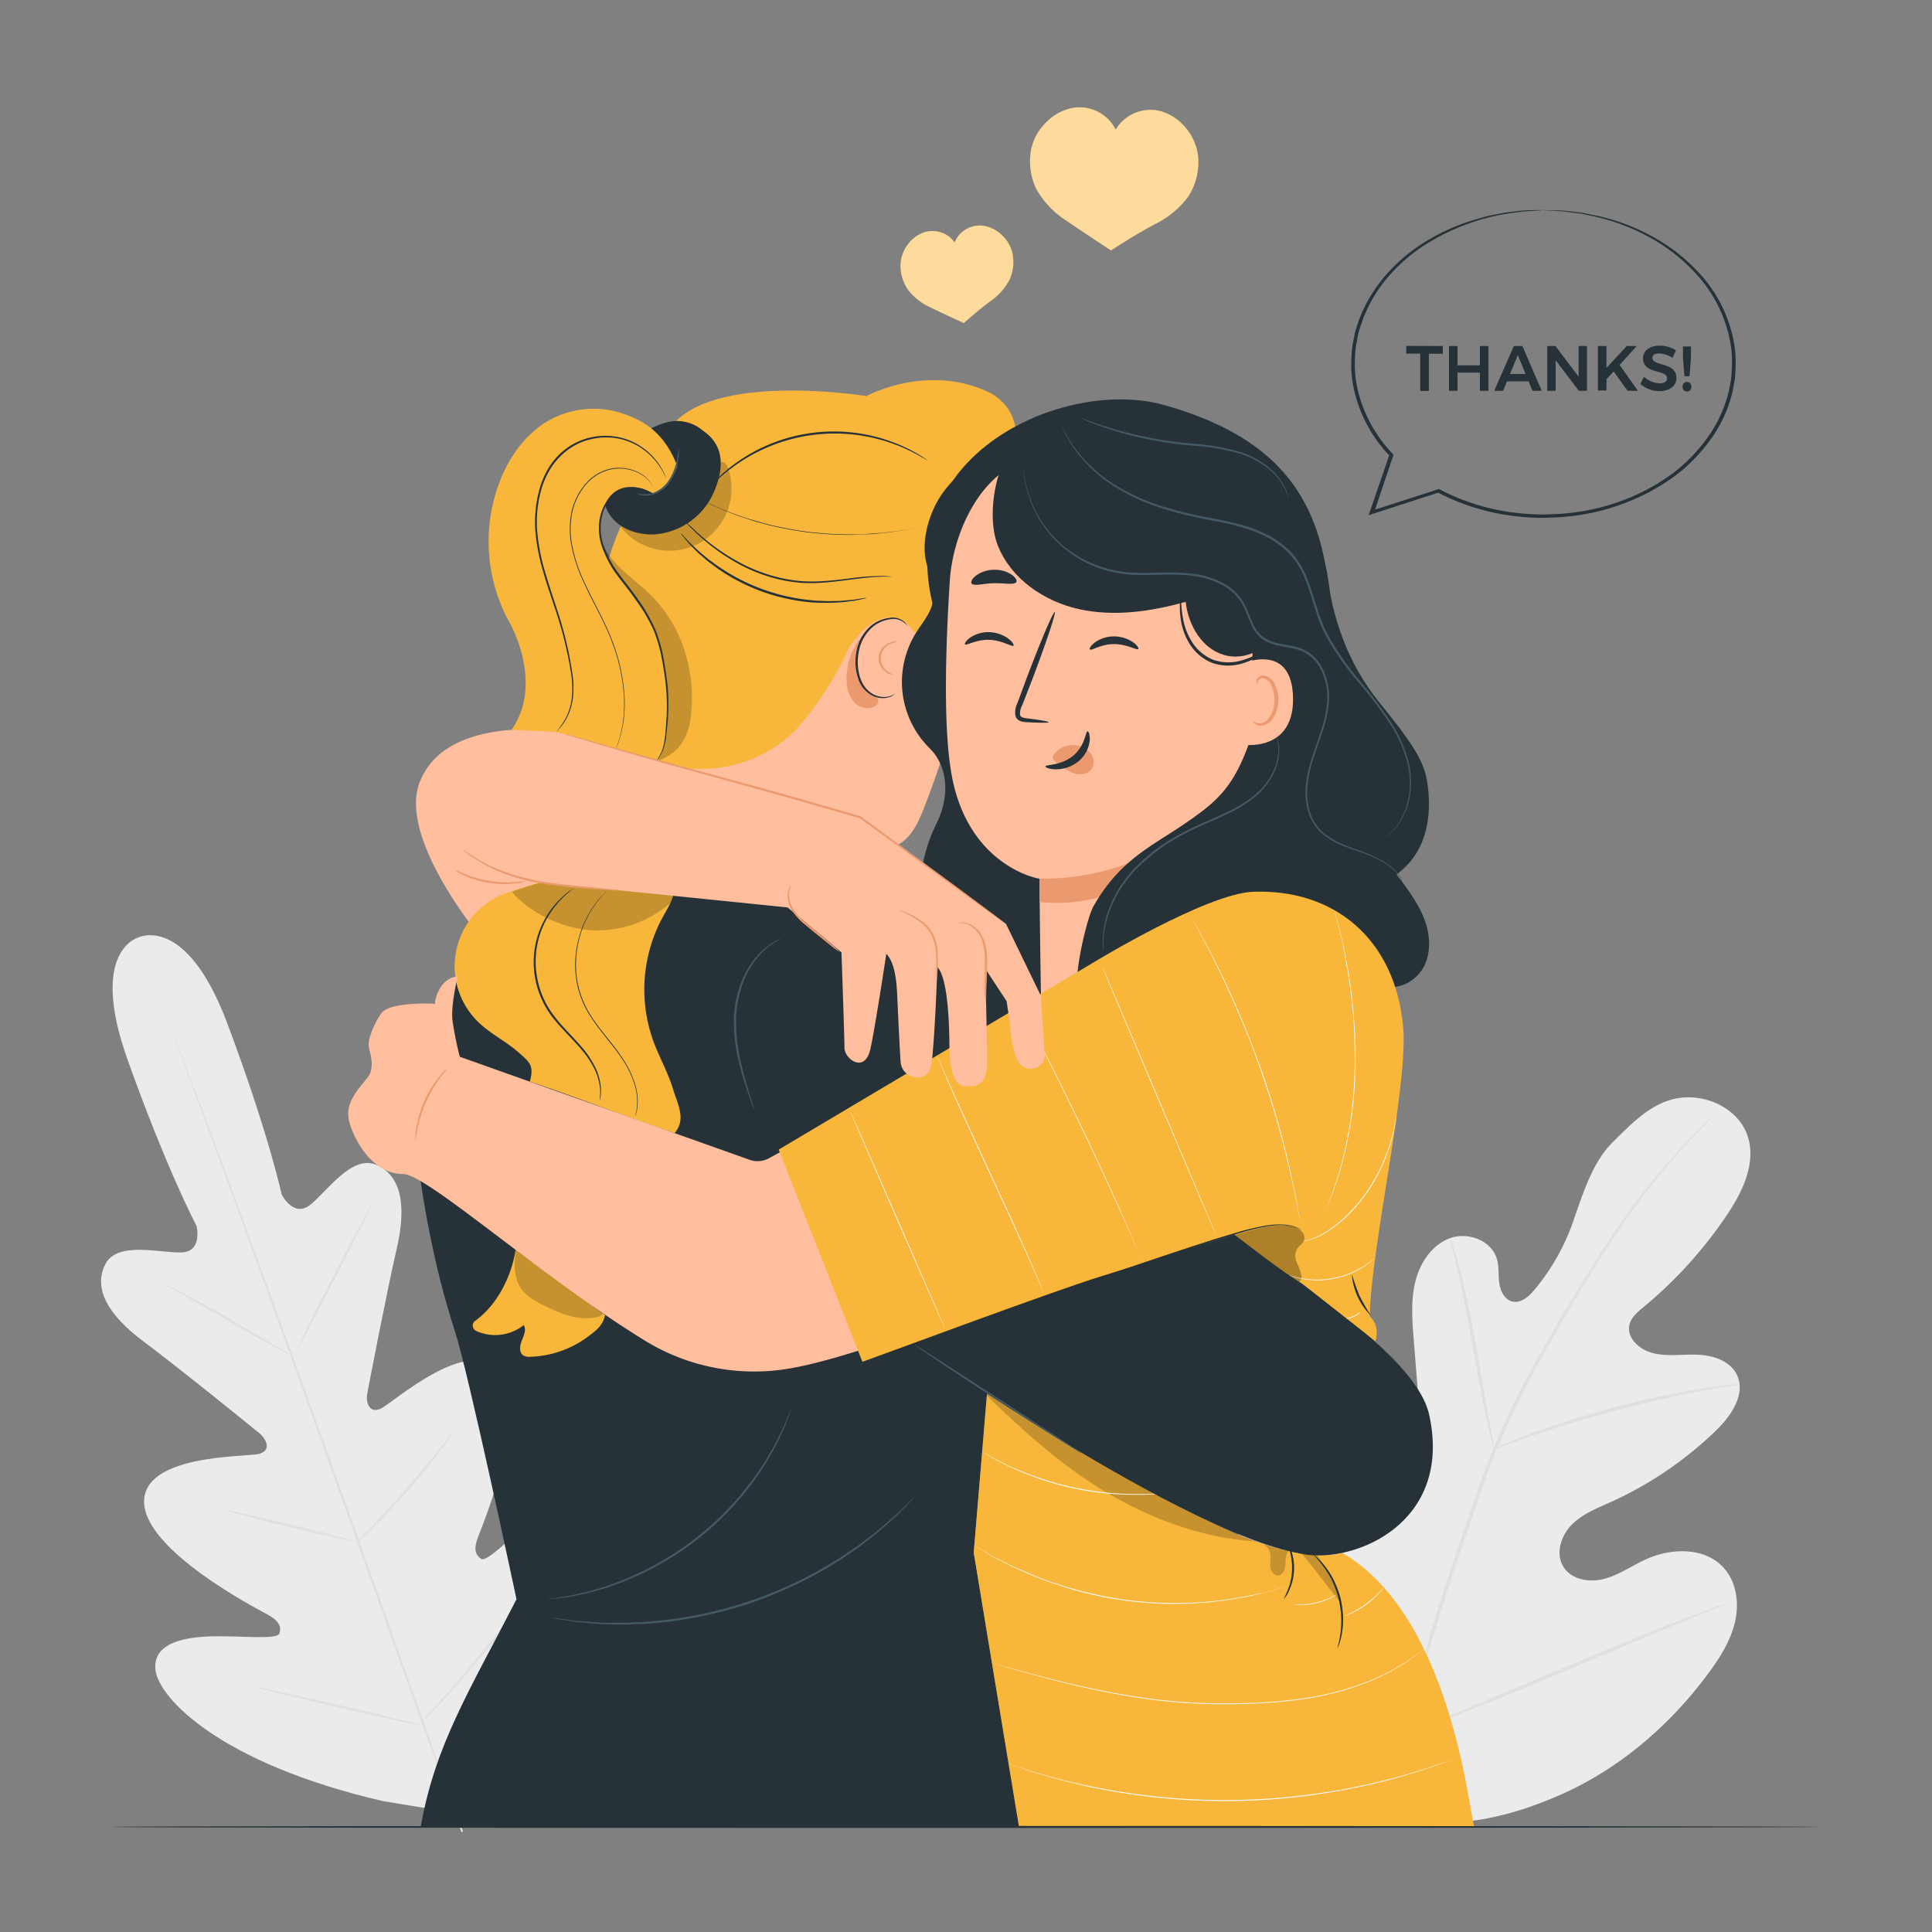 <svg xmlns="http://www.w3.org/2000/svg" viewBox="0 0 500 500"><rect x="0" y="0" width="500" height="500" fill="#808080" stroke="none"/><g id="freepik--background-complete--inject-94"><path d="M36,242.55s-13.2,3.07-3,31.66S50.87,317.3,50.87,317.3s1.61,6.54-3.75,6.82-16.66-3.06-19.83,3c-3.29,6.33.72,13.23,9.79,20S65.48,369.54,67.22,371s3.2,4.53-.43,5.31-29.91.09-29.49,12.59,28.8,27.23,31.87,28.9,3.66,3.14,3.17,4.88-9.32.68-16.8.79-16.15,1.56-15.3,8.75,16.58,24.11,58.88,33.91l19.9,3.26,13.07-15.46c26-34.79,27.07-57.88,23.07-63.91s-11.54-1.55-17.32,3.2S126,404.42,124.5,403.41s-2-2.52-.73-5.78,13.41-32.82,5.67-42.64-27.38,7.68-30.65,9.43-4.16-1.62-3.75-3.78,5.11-26.59,7.66-37.62,1.16-18.89-5.44-21.6c-6.36-2.62-12.83,7.23-17.11,10.48s-7.26-2.79-7.26-2.79S69.43,293,58.74,264.64s-23-22-23-22" style="fill:#ebebeb"></path><path d="M119.44,474.18c-7.77-20.89-21-58.24-32.44-90.26S65.1,323,57.44,302c-3.84-10.44-6.95-18.89-9.1-24.77-1.07-2.9-1.9-5.17-2.47-6.73l-.63-1.76c-.14-.4-.19-.61-.19-.61s.09.2.25.59.39,1,.69,1.73c.59,1.56,1.46,3.81,2.57,6.7,2.24,5.82,5.41,14.26,9.29,24.7,7.77,20.89,18.26,49.83,29.74,81.83s24.6,69.39,32.26,90.31" style="fill:#e0e0e0"></path><path d="M42.9,332.48a6.81,6.81,0,0,1,1.34.57c.85.4,2.06,1,3.54,1.79,3,1.55,7,3.8,11.44,6.36l11.29,6.59,3.43,2a6,6,0,0,1,1.24.78,6.23,6.23,0,0,1-1.35-.56c-.85-.41-2.06-1-3.54-1.81-3-1.58-7-3.88-11.39-6.44l-11.33-6.51-3.44-2A6.37,6.37,0,0,1,42.9,332.48Z" style="fill:#e0e0e0"></path><path d="M76.71,349.45c-.15-.08,4.11-8.63,9.53-19.09s9.93-18.88,10.08-18.8-4.11,8.63-9.53,19.09S76.86,349.53,76.71,349.45Z" style="fill:#e0e0e0"></path><path d="M92.13,399.4a5.75,5.75,0,0,1,1-1.13l2.79-2.93c2.35-2.48,5.59-5.91,9-9.83s6.43-7.56,8.58-10.22l2.54-3.15a6,6,0,0,1,1-1.11,7.43,7.43,0,0,1-.8,1.26c-.54.78-1.35,1.91-2.39,3.27-2,2.73-5,6.44-8.44,10.36s-6.74,7.33-9.17,9.73c-1.23,1.19-2.23,2.15-2.94,2.79A6.94,6.94,0,0,1,92.13,399.4Z" style="fill:#e0e0e0"></path><path d="M58.17,390.78a5.88,5.88,0,0,1,1.36.2l3.66.78c3.08.68,7.33,1.66,12,2.79s8.92,2.18,12,3l3.62,1a5.63,5.63,0,0,1,1.3.44,5.88,5.88,0,0,1-1.36-.2L87.08,398c-3.08-.68-7.33-1.67-12-2.79s-8.92-2.18-12-3l-3.61-1A6.3,6.3,0,0,1,58.17,390.78Z" style="fill:#e0e0e0"></path><path d="M66.17,436.6a9.75,9.75,0,0,1,1.74.28l4.7,1c4,.86,9.41,2.08,15.43,3.46S99.5,444,103.43,445l4.65,1.17a9.82,9.82,0,0,1,1.69.51,10.18,10.18,0,0,1-1.74-.27l-4.7-1c-4-.85-9.41-2.07-15.43-3.46s-11.46-2.67-15.39-3.63l-4.65-1.18A10.24,10.24,0,0,1,66.17,436.6Z" style="fill:#e0e0e0"></path><path d="M108.79,446.1a11.15,11.15,0,0,1,1.2-1.46l3.4-3.84c2.87-3.25,6.82-7.75,11-12.84s7.93-9.79,10.58-13.21l3.15-4.05a10.57,10.57,0,0,1,1.22-1.45,11.17,11.17,0,0,1-1,1.59c-.69,1-1.71,2.43-3,4.18-2.57,3.49-6.23,8.25-10.46,13.34s-8.23,9.56-11.19,12.73c-1.48,1.59-2.7,2.86-3.55,3.71A11.73,11.73,0,0,1,108.79,446.1Z" style="fill:#e0e0e0"></path><path d="M356.75,469.39c-27.22-16.18-35.56-49.32-36.75-79.57-.2-5.05-1.15-10.32.93-14.92s7.44-8,12.1-6.23c3.87,1.49,5.82,5.72,8.18,9.16a29.55,29.55,0,0,0,12.64,10.42c3.33,1.43,7.38,2.15,10.41.17,4.17-2.71,4.24-8.75,3.84-13.76q-1.11-14-2.23-28c-.4-5-.79-10.12.42-15s4.33-9.54,9-11.23,10.77.63,12.13,5.46c.57,2,.31,4.16.6,6.23s1.43,4.3,3.45,4.73,4-1.12,5.34-2.7a56.51,56.51,0,0,0,10.63-18.93c2.52-7.31,5-14.67,9.78-19.46,5.15-5.12,10.46-10.71,17.6-11.64s15.12,2.93,17.45,9.84-1.26,14.4-5.32,20.45a112.2,112.2,0,0,1-21.65,23.9c-1.5,1.24-3.12,2.58-3.59,4.48-.84,3.42,2.56,6.5,5.94,7.36,3.83,1,7.85.28,11.79.45s8.3,1.59,10.05,5.17c2.43,5-1.46,10.65-5.42,14.48a96,96,0,0,1-27.14,18.45c-3.59,1.62-7.38,3.09-10.16,5.89s-4.25,7.45-2.19,10.84,6.74,4.19,10.55,3.19,7.11-3.35,10.69-5c6.69-3.11,15.62-3.29,20.46,2.34,3.19,3.7,3.85,9.12,2.72,13.89s-3.8,9-6.68,12.94c-10.09,13.76-23.45,25.22-39,31.93s-30.25,9.3-46.55,4.66" style="fill:#ebebeb"></path><path d="M363.15,449.9c3.32-15.55,8.38-32.3,14.27-49.64l4.4-12.82c1.46-4.2,2.9-8.37,4.57-12.36a223,223,0,0,1,10.88-22.39c3.8-6.95,7.67-13.41,11.32-19.42s7.2-11.54,10.63-16.45a177.91,177.91,0,0,1,17.89-21.93c2.31-2.42,4.16-4.23,5.43-5.44l1.46-1.38a3.28,3.28,0,0,1,.52-.44,4,4,0,0,1-.46.51c-.34.36-.8.84-1.39,1.44-1.22,1.26-3,3.11-5.3,5.56a189,189,0,0,0-17.61,22.06c-3.39,4.92-6.88,10.46-10.51,16.48s-7.46,12.49-11.24,19.43a226.92,226.92,0,0,0-10.79,22.32c-1.65,4-3.07,8.11-4.53,12.32s-2.91,8.49-4.4,12.82c-5.89,17.32-11,34-14.31,49.52" style="fill:#e0e0e0"></path><path d="M386.65,375a10,10,0,0,1-.65-2.1c-.36-1.36-.82-3.35-1.36-5.82-1.07-4.94-2.33-11.81-3.68-19.38s-2.7-14.41-3.84-19.32c-.57-2.46-1.05-4.44-1.4-5.8a10.25,10.25,0,0,1-.44-2.16,9.89,9.89,0,0,1,.79,2.06c.45,1.33,1,3.3,1.68,5.74,1.31,4.88,2.77,11.72,4.12,19.31s2.5,14.25,3.41,19.42c.43,2.33.79,4.3,1.07,5.87A10.47,10.47,0,0,1,386.65,375Z" style="fill:#e0e0e0"></path><path d="M450.18,358.25a14.64,14.64,0,0,1-2.55.5c-1.64.27-4,.64-6.94,1.2-5.86,1.07-13.89,2.83-22.67,5.16s-16.62,4.81-22.25,6.76c-2.82.95-5.08,1.79-6.65,2.35a13.9,13.9,0,0,1-2.47.8,14.35,14.35,0,0,1,2.34-1.14c1.53-.67,3.76-1.6,6.56-2.63,5.59-2.11,13.44-4.69,22.24-7a225.16,225.16,0,0,1,22.79-4.91c2.94-.48,5.34-.76,7-.91A14.46,14.46,0,0,1,450.18,358.25Z" style="fill:#e0e0e0"></path><path d="M363.85,448.66s-.2-.24-.5-.75l-1.27-2.25c-1.1-2-2.61-4.83-4.43-8.41-3.65-7.15-8.38-17.19-13.45-28.33s-9.71-21.22-13.2-28.43L326.83,372l-1.12-2.33a2.84,2.84,0,0,1-.33-.84,3.73,3.73,0,0,1,.5.75l1.27,2.25c1.09,2,2.61,4.83,4.43,8.41,3.65,7.15,8.38,17.19,13.45,28.34s9.71,21.21,13.2,28.43l4.17,8.53,1.12,2.33A3.6,3.6,0,0,1,363.85,448.66Z" style="fill:#e0e0e0"></path><path d="M447.42,414.78a3.41,3.41,0,0,1-.83.42l-2.42,1-8.95,3.65c-7.55,3.08-17.94,7.45-29.41,12.29s-21.9,9.13-29.52,12.06c-3.81,1.46-6.91,2.61-9.06,3.36l-2.49.86a3.43,3.43,0,0,1-.89.23,3.69,3.69,0,0,1,.83-.41l2.42-1,8.95-3.64c7.55-3.08,17.94-7.45,29.41-12.3s21.9-9.13,29.52-12.05c3.81-1.46,6.91-2.61,9.06-3.37l2.49-.85A3.82,3.82,0,0,1,447.42,414.78Z" style="fill:#e0e0e0"></path></g><g id="freepik--Hearts--inject-94"><path d="M310.1,40.92a13.47,13.47,0,0,0-3-7.53,13,13,0,0,0-6.52-4.56,10.48,10.48,0,0,0-11.84,4.72,10.47,10.47,0,0,0-11-5.64,13,13,0,0,0-7,3.77,13.58,13.58,0,0,0-3.9,7.13A16.47,16.47,0,0,0,268.25,49a23.36,23.36,0,0,0,7.57,8c5.05,3.45,11.71,7.8,11.71,7.8s6.08-4,11.49-6.86a23.38,23.38,0,0,0,8.45-7A16.49,16.49,0,0,0,310.1,40.92Z" style="fill:#F8B73B"></path><path d="M262,65.49a9.06,9.06,0,0,0-2.78-4.7,8.68,8.68,0,0,0-4.78-2.36,7,7,0,0,0-7.38,4.32,7.09,7.09,0,0,0-2.29-2.07,7.19,7.19,0,0,0-5.58-.56,8.74,8.74,0,0,0-4.27,3.2,9.12,9.12,0,0,0-1.86,5.12,11,11,0,0,0,2,6.64,15.61,15.61,0,0,0,5.83,4.52c3.69,1.79,8.55,4,8.55,4s3.63-3.27,6.93-5.71a15.52,15.52,0,0,0,4.9-5.51A11.09,11.09,0,0,0,262,65.49Z" style="fill:#F8B73B"></path><path d="M310.1,40.92a13.47,13.47,0,0,0-3-7.53,13,13,0,0,0-6.52-4.56,10.48,10.48,0,0,0-11.84,4.72,10.47,10.47,0,0,0-11-5.64,13,13,0,0,0-7,3.77,13.58,13.58,0,0,0-3.9,7.13A16.47,16.47,0,0,0,268.25,49a23.36,23.36,0,0,0,7.57,8c5.05,3.45,11.71,7.8,11.71,7.8s6.08-4,11.49-6.86a23.38,23.38,0,0,0,8.45-7A16.49,16.49,0,0,0,310.1,40.92Z" style="fill:#fff;opacity:0.5"></path><path d="M262,65.49a9.06,9.06,0,0,0-2.78-4.7,8.68,8.68,0,0,0-4.78-2.36,7,7,0,0,0-7.38,4.32,7.09,7.09,0,0,0-2.29-2.07,7.19,7.19,0,0,0-5.58-.56,8.74,8.74,0,0,0-4.27,3.2,9.12,9.12,0,0,0-1.86,5.12,11,11,0,0,0,2,6.64,15.61,15.61,0,0,0,5.83,4.52c3.69,1.79,8.55,4,8.55,4s3.63-3.27,6.93-5.71a15.52,15.52,0,0,0,4.9-5.51A11.09,11.09,0,0,0,262,65.49Z" style="fill:#fff;opacity:0.5"></path></g><g id="freepik--speech-bubble--inject-94"><path d="M399.45,54.39a6.75,6.75,0,0,1,.85,0l2.51.06c.55,0,1.17,0,1.85.06l2.21.25,2.58.3,2.89.58a53,53,0,0,1,14,4.89,47.18,47.18,0,0,1,14.46,11.31A35.9,35.9,0,0,1,449,90.3a33.8,33.8,0,0,1,.14,5.43c-.08.92-.06,1.85-.23,2.78s-.35,1.86-.52,2.8a35,35,0,0,1-4.7,11,44.53,44.53,0,0,1-9,9.92,53,53,0,0,1-12.95,7.47A55.65,55.65,0,0,1,406,133.64a39.33,39.33,0,0,1-4.21.29c-1.42.08-2.84.12-4.26.06a62.89,62.89,0,0,1-8.53-.86,57.11,57.11,0,0,1-17-5.73l.51,0L355.21,133l-1,.33.29-.86q2.63-7.63,5.09-14.83l.08.36a36.35,36.35,0,0,1-9.22-17,29,29,0,0,1-.68-8.69,23.07,23.07,0,0,1,.49-4.17c.14-.68.27-1.36.4-2s.4-1.31.6-2c3.34-10.44,11.36-18.15,19.29-22.57A52.39,52.39,0,0,1,382,56.77L384.6,56l2.45-.5,2.25-.45c.72-.11,1.41-.17,2.07-.25,1.3-.13,2.45-.32,3.46-.36l2.54-.06,1.55,0h.53a2.46,2.46,0,0,1-.53.06l-1.54.1-2.53.14c-1,.06-2.13.26-3.43.41a56.23,56.23,0,0,0-20.51,7c-7.78,4.41-15.59,12-18.8,22.32-.19.64-.44,1.27-.58,1.93s-.25,1.33-.38,2a22.18,22.18,0,0,0-.46,4.09,28.5,28.5,0,0,0,.71,8.52,35.78,35.78,0,0,0,9.1,16.58l.15.17-.07.2q-2.44,7.18-5,14.85l-.73-.53,17.28-5.58.27-.09.24.13a56.05,56.05,0,0,0,16.6,5.6,61.54,61.54,0,0,0,8.33.84,41.4,41.4,0,0,0,4.17-.06,37.32,37.32,0,0,0,4.11-.27A54.86,54.86,0,0,0,421.25,129a52.46,52.46,0,0,0,12.69-7.29,43.77,43.77,0,0,0,8.83-9.71,34.34,34.34,0,0,0,4.65-10.81c.18-.92.35-1.83.53-2.74s.15-1.82.23-2.72a32.61,32.61,0,0,0-.11-5.33,35.29,35.29,0,0,0-7.94-18.18A46.64,46.64,0,0,0,426,60.94a53.59,53.59,0,0,0-13.76-5l-2.85-.61L406.82,55l-2.19-.29c-.67-.06-1.29-.07-1.84-.11l-2.49-.15A4.21,4.21,0,0,1,399.45,54.39Z" style="fill:#263238"></path><path d="M373.4,89.55v2h-3.61v9.62h-2.24V91.52h-3.61v-2Z" style="fill:#263238"></path><path d="M377.2,89.55v5H383v-5h2.22v11.59H383v-4.7H377.2v4.7H375V89.55Z" style="fill:#263238"></path><path d="M395.62,98.69H390l-1,2.45h-2.3l5.08-11.59H394l5,11.59h-2.39Zm-.8-1.9-2-4.87-2.05,4.87Z" style="fill:#263238"></path><path d="M402.55,89.55l6,7.93V89.55h2.16v11.59h-2.11l-6-7.91v7.91h-2.17V89.55Z" style="fill:#263238"></path><path d="M421.22,101.14l-3.61-5-1.86,2v2.91h-2.22V89.55h2.22v5.67L421,89.55h2.58l-4.42,4.9,4.74,6.69Z" style="fill:#263238"></path><path d="M429.37,91.47c-1,0-1.72.38-1.72,1.1,0,2.35,6.22,1.07,6.21,5.23,0,2.17-1.89,3.43-4.44,3.43a7.51,7.51,0,0,1-4.9-1.86l.92-1.87a6.55,6.55,0,0,0,4,1.71c1.24,0,2-.47,2-1.28,0-2.42-6.23-1-6.23-5.17,0-2,1.74-3.31,4.34-3.31a7.88,7.88,0,0,1,4.19,1.23l-.89,1.92A7.39,7.39,0,0,0,429.37,91.47Z" style="fill:#263238"></path><path d="M437.72,100.08a1.14,1.14,0,1,1-2.27,0,1.14,1.14,0,1,1,2.27,0Zm-.1-10.41v2.88l-.36,4.82h-1.34l-.37-4.82V89.67Z" style="fill:#263238"></path></g><g id="freepik--Characters--inject-94"><path d="M146.29,189.4s-30.83-5.19-37.73,13.17C102.73,218.09,127,245.85,127,245.85l20.34-19.45Z" style="fill:#ffbe9d"></path><path d="M105.84,274.11s.82,36.38,11.83,70.19c3.62,11.15,16,69.59,16,69.59-12.22,23.81-21.1,37.72-24.79,58.92H263.73L252,401.8s4.75-57.19,4.79-57.76c3.41-44.55,6.08-93.26,3.66-94.93-15.81-10.84-47.46-25.42-68-27.56S111.61,242,105.84,274.11Z" style="fill:#263238"></path><path d="M204.82,364.43a4.39,4.39,0,0,1-.26.82c-.21.58-.49,1.35-.85,2.32l-.63,1.67c-.25.6-.57,1.23-.89,1.92a48.91,48.91,0,0,1-2.33,4.62c-.48.83-1,1.71-1.49,2.61s-1.18,1.79-1.79,2.73a71.53,71.53,0,0,1-4.29,5.78,82.89,82.89,0,0,1-11.8,11.5,82.5,82.5,0,0,1-14,8.7c-2.32,1-4.5,2.08-6.64,2.79-1.07.37-2.07.79-3.08,1.08l-2.9.82a50.21,50.21,0,0,1-5,1.16c-.74.14-1.43.3-2.08.4l-1.77.21-2.45.27a4.62,4.62,0,0,1-.86.06,5.47,5.47,0,0,1,.85-.16l2.43-.37,1.76-.26c.64-.11,1.33-.28,2.07-.44,1.47-.34,3.18-.63,5-1.23l2.87-.84c1-.3,2-.73,3-1.11,2.13-.72,4.28-1.77,6.58-2.81a77.48,77.48,0,0,0,25.64-20.08c1.56-2,3.09-3.82,4.3-5.71.62-.94,1.27-1.8,1.81-2.7s1-1.76,1.51-2.58c1-1.62,1.7-3.21,2.39-4.56.33-.68.66-1.31.92-1.9l.67-1.65c.4-.95.71-1.71.94-2.27A7.85,7.85,0,0,1,204.82,364.43Z" style="fill:#455a64"></path><path d="M236.56,387.58a1.29,1.29,0,0,1-.16.2c-.14.16-.32.34-.54.57-.5.53-1.2,1.25-2.08,2.16l-1.52,1.56c-.57.55-1.23,1.11-1.91,1.73-1.4,1.21-2.92,2.69-4.8,4.07l-2.89,2.25c-1,.77-2.13,1.48-3.26,2.26-2.23,1.61-4.78,3.05-7.44,4.62a113.56,113.56,0,0,1-18.34,8.1,115,115,0,0,1-19.55,4.47c-3.07.32-6,.69-8.72.73-1.37.05-2.7.15-4,.14l-3.66-.08c-2.34,0-4.43-.26-6.28-.4-.92-.09-1.78-.15-2.57-.25l-2.14-.34-3-.48-.77-.14-.26-.07.27,0,.77.08,3,.39,2.14.3c.79.08,1.65.12,2.57.2,1.84.11,3.93.36,6.26.32l3.65,0c1.26,0,2.58-.11,4-.16,2.73-.06,5.63-.45,8.68-.78a107,107,0,0,0,37.72-12.51c2.65-1.55,5.2-3,7.43-4.56,1.13-.77,2.25-1.46,3.27-2.22l2.9-2.22c1.88-1.36,3.41-2.81,4.82-4,.7-.61,1.36-1.16,1.94-1.69s1.08-1.06,1.55-1.52l2.15-2.09.57-.53Z" style="fill:#455a64"></path><path d="M202.25,242.81c0,.05-.61.35-1.67,1a18.12,18.12,0,0,0-4,3.39,22.55,22.55,0,0,0-4.07,6.61,28.11,28.11,0,0,0-2,9.3c-.26,6.83,1.4,12.89,2.62,17.18.62,2.15,1.17,3.88,1.53,5.08.17.55.3,1,.41,1.39a1.58,1.58,0,0,1,.11.49,2.68,2.68,0,0,1-.21-.46c-.13-.37-.3-.81-.5-1.36-.43-1.18-1-2.89-1.7-5a70.49,70.49,0,0,1-2-7.65,41.12,41.12,0,0,1-.81-9.65,28.41,28.41,0,0,1,2.1-9.46,22.52,22.52,0,0,1,4.24-6.68,17.27,17.27,0,0,1,4.18-3.32,12.29,12.29,0,0,1,1.31-.64A2.42,2.42,0,0,1,202.25,242.81Z" style="fill:#455a64"></path><path d="M218.4,217.66c4.79,1.72,10.39,3.36,14.77.49,3-2,4.6-5.6,5.94-9a251.5,251.5,0,0,0,8.1-24.39s12-27.76,11.49-43.51,1.81-22.67-18.86-28.25-73.73,88-73.73,88Z" style="fill:#ffbe9d"></path><path d="M258.77,130.27s12-22.36-3.79-29.19-30.74,1.43-30.74,1.43-43.71-7.06-51.92,10.21-18.43,31.55-16.16,47.79S167.6,196,167.6,196c13.25,6.29,30.56,2.45,39.89-8.87a84.29,84.29,0,0,0,11.61-18.18c3.41-7,11.77-13.22,17.15-5.78.85,1.17,4.74.74,5.54-1.9,1.49-4.89,1.12-14.3,3.73-14.84,4-.84,8.12-2.11,11.06-5s4.33-7.67,2.19-11.17" style="fill:#F8B73B"></path><path d="M231.12,174.56a2.61,2.61,0,0,1-1.8-.61,4.29,4.29,0,0,1,1-7.65,2.61,2.61,0,0,1,1.9-.15,8.58,8.58,0,0,0-1.75.49,4.05,4.05,0,0,0-.88,7A10.08,10.08,0,0,0,231.12,174.56Z" style="fill:#eb996e"></path><path d="M223.29,164.39a17.13,17.13,0,0,0-4.17,11.89,8.49,8.49,0,0,0,2,5.54c1.38,1.46,3.82,2,5.44.84a1.46,1.46,0,0,0,.68-1.69,1.86,1.86,0,0,0-.71-.68,11.26,11.26,0,0,1-2.48-16" style="fill:#eb996e"></path><path d="M234.91,162.09s-.29-.44-1-1a4.51,4.51,0,0,0-3.61-.82h0a8.88,8.88,0,0,0-5,2.49,11.12,11.12,0,0,0-3.09,6.13,13.32,13.32,0,0,0,.54,6.91,6.91,6.91,0,0,0,3.7,4.09,5.77,5.77,0,0,0,3.75.31,13.3,13.3,0,0,0,1.31-.55s-.09.09-.28.24a4.45,4.45,0,0,1-1,.5,5.72,5.72,0,0,1-4-.16,7.22,7.22,0,0,1-4-4.25,13.61,13.61,0,0,1-.6-7.18,11.42,11.42,0,0,1,3.27-6.39,9,9,0,0,1,5.31-2.5h0a4.6,4.6,0,0,1,3.81,1,3.58,3.58,0,0,1,.69.84C234.87,162,234.93,162.08,234.91,162.09Z" style="fill:#263238"></path><g style="opacity:0.2"><path d="M159,148c2.8,3.85,6.39,7.31,8.69,11.48,2.65,4.81,3.9,10.27,4.62,15.71,1,8,.64,14.21-2.55,21.86,5.25-1.62,8-5.29,8.91-10.7a40.13,40.13,0,0,0-1.34-17.45,35.68,35.68,0,0,0-10.76-16.63c-3.58-3.17-9.62-7.56-10.69-12.22C155.84,140.08,157.11,145.5,159,148Z"></path></g><g style="opacity:0.2"><path d="M160.45,136.15a16.06,16.06,0,0,0,28-14.91,2.57,2.57,0,0,0-1.22-1.65,1.93,1.93,0,0,0-2.25,1.09,7.55,7.55,0,0,0-.51,2.68,15.08,15.08,0,0,1-22.31,11.74"></path></g><path d="M181.93,111.46a10.3,10.3,0,0,0-9.16-2.21,19.68,19.68,0,0,0-8.07,4.23,24.37,24.37,0,0,0-7.16,8.23c-1.59,3.3-2,7.35-.28,10.6,2.16,4.17,7.23,6.18,11.92,6A18.17,18.17,0,0,0,184.46,128c2.72-5.86,3.55-12.44-2.53-16.53" style="fill:#263238"></path><path d="M146,189.93l24,6.77s3.18-1.83,2.37-16.25c-.38-6.81-5.73-13-8-19.43-1.85-5.32-4.82-10.19-6.78-15.47s-3.31-10.21-.86-15.28,7.64-5.2,12.55-2.44a12.71,12.71,0,0,0,6-7.24c-3-7.73-7.59-11.17-13-13.17a23.76,23.76,0,0,0-21.06,1.87c-7.56,4.84-11.93,13.13-13.79,21.73l-.06.24a43.24,43.24,0,0,0,4.38,29.61c3.75,6.82,7.11,18.83.64,28l9.51.42A19.28,19.28,0,0,1,146,189.93Z" style="fill:#F8B73B"></path><path d="M175.65,116.06a9.5,9.5,0,0,1-.1,2.74,13.25,13.25,0,0,1-2.36,6.2,8.68,8.68,0,0,1-2.8,2.44,7.16,7.16,0,0,1-2.91.82,5.62,5.62,0,0,1-2-.23c-.45-.15-.68-.29-.67-.32a10.27,10.27,0,0,0,2.67.19,7.57,7.57,0,0,0,2.71-.88,8.51,8.51,0,0,0,2.61-2.33,14,14,0,0,0,2.41-6C175.48,117.09,175.57,116.05,175.65,116.06Z" style="fill:#455a64"></path><path d="M144,189.4a25.65,25.65,0,0,0,2.4-3.51,15,15,0,0,0,1.51-4.7,23.42,23.42,0,0,0-.06-6.57,99.46,99.46,0,0,0-4.08-16.71c-1-3.08-2.14-6.3-3.12-9.71a52.38,52.38,0,0,1-2.1-10.78,31.66,31.66,0,0,1,1.1-10.92,21.92,21.92,0,0,1,2-4.84,17.66,17.66,0,0,1,3.06-4,16.7,16.7,0,0,1,8.09-4.44,17.2,17.2,0,0,1,8.06.09,16.46,16.46,0,0,1,6,2.94,16.63,16.63,0,0,1,3.49,3.62,15.4,15.4,0,0,1,1.58,2.75c.15.33.24.59.31.77a1.09,1.09,0,0,1,.08.26,1.72,1.72,0,0,1-.13-.24c-.08-.17-.19-.43-.35-.75a17,17,0,0,0-1.65-2.67,17.23,17.23,0,0,0-3.5-3.51,16.26,16.26,0,0,0-5.88-2.81,16.84,16.84,0,0,0-7.87,0,16.14,16.14,0,0,0-7.85,4.37,16.65,16.65,0,0,0-3,3.9,21.2,21.2,0,0,0-2,4.74,31.38,31.38,0,0,0-1.07,10.75,52.77,52.77,0,0,0,2.07,10.67c1,3.39,2.09,6.61,3.09,9.7a97.3,97.3,0,0,1,4,16.82,23.38,23.38,0,0,1,0,6.65,15.12,15.12,0,0,1-1.62,4.76,11.81,11.81,0,0,1-1,1.54,8.37,8.37,0,0,1-.83,1.06l-.55.61A1.17,1.17,0,0,1,144,189.4Z" style="fill:#263238"></path><path d="M169.53,128.73a7.05,7.05,0,0,0-2.75-1.9,8.16,8.16,0,0,0-8.44,1.94c-2.75,2.75-3.76,7.93-2,12.75a27.79,27.79,0,0,0,3.88,7.06c1.67,2.26,3.54,4.53,5.23,7a41.76,41.76,0,0,1,4.29,7.68,39.68,39.68,0,0,1,2.12,7.92c.42,2.56.83,5,1,7.33a58.53,58.53,0,0,1,.06,6.45c-.1,2-.32,3.74-.48,5.29a14.59,14.59,0,0,1-.88,3.93,9,9,0,0,1-1.25,2.21c-.17.24-.33.4-.42.51l-.16.16a7.58,7.58,0,0,1,.49-.73,9.4,9.4,0,0,0,1.15-2.22c.78-2,.92-5.27,1.18-9.17a56.2,56.2,0,0,0-.13-6.4,72.11,72.11,0,0,0-1-7.28,39.47,39.47,0,0,0-2.11-7.81A41.09,41.09,0,0,0,165,155.9c-1.68-2.48-3.53-4.73-5.21-7a27.55,27.55,0,0,1-3.92-7.19c-1.8-5-.72-10.33,2.18-13.16a8.2,8.2,0,0,1,4.78-2.34,8,8,0,0,1,4,.46A6.08,6.08,0,0,1,169,128a5.72,5.72,0,0,1,.43.5C169.5,128.66,169.54,128.73,169.53,128.73Z" style="fill:#263238"></path><path d="M182.78,127a3.1,3.1,0,0,1,.4-.51c.28-.32.66-.81,1.22-1.38a40.83,40.83,0,0,1,5-4.51,43.45,43.45,0,0,1,42.48-5.85,40.55,40.55,0,0,1,6.08,3c.7.4,1.2.77,1.55,1a2.49,2.49,0,0,1,.52.38,3.37,3.37,0,0,1-.57-.3c-.37-.19-.89-.53-1.6-.9a44.36,44.36,0,0,0-48.24,3,45.59,45.59,0,0,0-5.12,4.36c-.59.55-1,1-1.29,1.31A2.78,2.78,0,0,1,182.78,127Z" style="fill:#263238"></path><path d="M176.31,133.84a2.44,2.44,0,0,1,.45.41l1.22,1.24c1.09,1,2.64,2.58,4.75,4.27a53.74,53.74,0,0,0,7.79,5.32,42.58,42.58,0,0,0,10.69,4.29,39,39,0,0,0,5.89,1,41.48,41.48,0,0,0,5.56.05c3.55-.21,6.74-.68,9.43-1a54.83,54.83,0,0,1,6.4-.35c.76,0,1.35.05,1.75.09a3,3,0,0,1,.6.08s-.84,0-2.35,0a62,62,0,0,0-6.36.51c-2.68.31-5.86.82-9.44,1.06a40.9,40.9,0,0,1-5.64,0,39,39,0,0,1-6-1,42.08,42.08,0,0,1-10.79-4.38,51,51,0,0,1-7.8-5.46,55,55,0,0,1-4.65-4.41l-1.15-1.31A2.57,2.57,0,0,1,176.31,133.84Z" style="fill:#263238"></path><path d="M176.18,138s.15.11.4.37l1.06,1.13.76.83c.29.3.62.59,1,.93.7.65,1.45,1.44,2.4,2.19l1.46,1.21c.5.41,1.08.79,1.64,1.22,1.13.86,2.43,1.64,3.77,2.49a51.11,51.11,0,0,0,19.44,6.76c1.59.17,3.09.37,4.51.38.71,0,1.39.08,2,.07l1.89-.05c1.21,0,2.29-.15,3.24-.22.48-.05.93-.08,1.33-.13l1.11-.18,1.54-.23a2.28,2.28,0,0,1,.55,0,3.52,3.52,0,0,1-.53.14l-1.52.33-1.11.22c-.41.07-.85.11-1.33.17a31.49,31.49,0,0,1-3.26.31l-1.91.08c-.66,0-1.35,0-2.07,0a44.23,44.23,0,0,1-4.55-.34,49.56,49.56,0,0,1-19.62-6.82,45.16,45.16,0,0,1-3.78-2.56c-.57-.43-1.14-.82-1.65-1.25l-1.44-1.25a31.12,31.12,0,0,1-2.37-2.26c-.34-.34-.66-.65-.94-1s-.5-.6-.73-.86l-1-1.2C176.27,138.16,176.16,138,176.18,138Z" style="fill:#263238"></path><path d="M159.44,193.73s.1-.31.31-.89c.1-.3.23-.66.37-1.08s.27-.94.42-1.49a33.29,33.29,0,0,0,.78-4.2,37.28,37.28,0,0,0,.17-5.63,47.22,47.22,0,0,0-3.12-14.31c-1.89-5.22-5.11-10.44-7.71-16.29a38.84,38.84,0,0,1-2.82-8.91,21.79,21.79,0,0,1,.13-8.68,16.66,16.66,0,0,1,3.54-7,12,12,0,0,1,5.69-3.75,11.26,11.26,0,0,1,5.63-.12,10,10,0,0,1,3.87,1.78,9,9,0,0,1,1.87,2l.47.81-.51-.79a9.08,9.08,0,0,0-1.88-1.91,10.05,10.05,0,0,0-3.85-1.73,11,11,0,0,0-5.56.16,11.87,11.87,0,0,0-5.6,3.71,16.51,16.51,0,0,0-3.48,6.93,21.76,21.76,0,0,0-.12,8.6,38.73,38.73,0,0,0,2.81,8.86c2.6,5.83,5.81,11.06,7.7,16.3a47.09,47.09,0,0,1,3.08,14.37,36.23,36.23,0,0,1-.19,5.66,34.42,34.42,0,0,1-.82,4.2l-.44,1.49-.39,1.08C159.57,193.43,159.44,193.73,159.44,193.73Z" style="fill:#263238"></path><path d="M237,136.57l-.55.13-1.59.31c-.69.15-1.54.31-2.54.44s-2.12.34-3.37.45-2.63.29-4.12.36-3.06.13-4.73.17a91.19,91.19,0,0,1-10.84-.63,92.64,92.64,0,0,1-10.67-2c-1.61-.44-3.15-.83-4.56-1.31s-2.72-.9-3.9-1.34-2.24-.88-3.17-1.26-1.71-.73-2.35-1l-1.47-.69c-.33-.16-.5-.26-.5-.26l.52.22,1.49.66c.64.29,1.42.64,2.36,1s2,.83,3.17,1.23,2.48.9,3.91,1.32,2.94.85,4.55,1.29a94.91,94.91,0,0,0,10.64,2,93.25,93.25,0,0,0,10.82.65c1.66,0,3.24,0,4.72-.15s2.86-.2,4.11-.33,2.38-.29,3.38-.42,1.84-.27,2.53-.41l1.6-.28Z" style="fill:#263238"></path><path d="M156.58,340.35c-.51,2.8-2.71,4.28-4.32,5.5a26.37,26.37,0,0,1-14.94,5.28,3.13,3.13,0,0,1-1.89-.35c-1.16-.78-.91-2.55-.38-3.85s1.21-2.79.5-4a11.89,11.89,0,0,1-12.35,1.5,1.52,1.52,0,0,1-.2-2.62c5.62-4,9.44-11.56,10.43-18.39Z" style="fill:#F8B73B"></path><g style="opacity:0.2"><path d="M155.44,339a145.25,145.25,0,0,0-22-15.54c-.31,3-.55,6.49.9,9.15s4,4.05,6.63,5.34c4.32,2.16,9.21,4.09,13.87,2.81.56-.15,1.21-.53,1.11-1.1A1.24,1.24,0,0,0,155.44,339Z"></path></g><path d="M129.78,231.6c13.16-4.73,18.7-5.35,31.47-8.16,1.06-.23,8.43-1.66,9.49-1.42,2.46.56,4,6.07,3.7,8.57s-1.8,4.68-3,6.9a39.25,39.25,0,0,0-2.41,31.8c1.53,4.22,3.79,8.15,5.11,12.44s3.45,7.93.47,11.5c-11.58-3.81-25.91-9.52-37.49-13.32,1.11-4.1.12-4.91-3.08-7.69s-7.11-4.68-10.17-7.62a20.12,20.12,0,0,1,5.92-33" style="fill:#F8B73B"></path><g style="opacity:0.2"><path d="M132.4,230.68c4.55,5.58,13.16,9.55,20.35,10.06a29.06,29.06,0,0,0,20.73-7,6.23,6.23,0,0,0,.83-2.13c-.16-.51-1.72-.13-2.22-.29a105.41,105.41,0,0,0-21.33-4.61c-6.36-.52-18.36,4.26-18.36,4"></path></g><path d="M155.16,284.9a20.79,20.79,0,0,0,.18-2.47,14.55,14.55,0,0,0-1.83-6.41,23.59,23.59,0,0,0-2.58-3.86c-1.05-1.3-2.28-2.61-3.59-4s-2.68-2.82-4-4.45A23.4,23.4,0,0,1,138.31,246a23.06,23.06,0,0,1,8-14.57,14.67,14.67,0,0,1,1.48-1.11,2.5,2.5,0,0,1,.55-.34s-.7.54-1.9,1.6a24.25,24.25,0,0,0-4.32,5.16,22.84,22.84,0,0,0-3.32,9.32A23.24,23.24,0,0,0,140.51,258c1.67,4,4.6,7.08,7.18,9.83,1.3,1.38,2.53,2.71,3.58,4a24.11,24.11,0,0,1,2.57,4,14.16,14.16,0,0,1,1.7,6.58,10,10,0,0,1-.2,1.85A2.62,2.62,0,0,1,155.16,284.9Z" style="fill:#263238"></path><path d="M164.38,288.86s0-.22.15-.64a5.17,5.17,0,0,0,.17-.78,9.2,9.2,0,0,0,.15-1.07,15.43,15.43,0,0,0-1-6.79,26.49,26.49,0,0,0-2.06-4.3,46.4,46.4,0,0,0-3.16-4.49c-2.35-3.07-5.23-6.27-7.28-10.29a24.75,24.75,0,0,1-2.08-6.2,26.36,26.36,0,0,1-.37-6.08,26.87,26.87,0,0,1,2.54-9.95,24.88,24.88,0,0,1,3.77-5.82c.51-.64,1-1,1.29-1.37s.48-.46.48-.46l-.45.49c-.28.32-.76.74-1.26,1.39a26.17,26.17,0,0,0-3.7,5.83,27.12,27.12,0,0,0-2.48,9.9,26.48,26.48,0,0,0,.38,6,24.88,24.88,0,0,0,2.06,6.15c2,4,4.91,7.18,7.26,10.26a45.17,45.17,0,0,1,3.14,4.52,25.22,25.22,0,0,1,2.06,4.34,15.48,15.48,0,0,1,1,6.84,7,7,0,0,1-.17,1.08,4.45,4.45,0,0,1-.19.78C164.45,288.65,164.38,288.86,164.38,288.86Z" style="fill:#263238"></path><path d="M240.71,193.73c5.39,5.72,4.49,13.59,1.78,19.13-4.1,8.36-2.9,10.93-5.49,15.26-2.47,4.14-.56,3.83,1.1,8.36s4.74,8.39,8,11.92a96,96,0,0,0,13.07,11.68c2.58,1.9,5.68,3.77,8.79,3,2.57-.63,4.43-3,5.22-5.49a23.28,23.28,0,0,0,.62-7.86L272.36,208" style="fill:#263238"></path><path d="M263.73,472.81H381.55c-1.31-3.59-5.91-54.58-34.18-70.93,0,0-10.34,3.72-33.19-7.58-26.55-13.12-58.63-34.8-58.63-34.8L252,401.8Z" style="fill:#F8B73B"></path><g style="opacity:0.2"><path d="M340,401.2a25,25,0,0,0-5.31-4.63c-11.75-8.33-24.52-15.11-37.25-21.85-11.74-6.23-23.58-12.49-36.35-16.14a7,7,0,0,0-3.82-.33,2.55,2.55,0,0,0-1.94,2.89c9.47,9.14,19.19,18,30.48,24.77s23.89,11.62,37,12.82c2.23.2,4.94.62,5.75,2.7.44,1.16.12,2.45.17,3.69s.84,2.68,2.08,2.61c1.44-.09,1.88-2,1.9-3.43s.39-3.34,1.83-3.51a3.09,3.09,0,0,1,2.32,1.28c1.8,1.89,8.26,10.67,10.06,12.55C347.09,412.28,341.44,403.05,340,401.2Z"></path></g><path d="M346.17,426.49c-.1,0,.41-1.43.74-3.77a23.82,23.82,0,0,0,.2-4.13,24.06,24.06,0,0,0-2.51-9.75,23.36,23.36,0,0,0-2.18-3.53c-1.42-1.89-2.54-2.86-2.47-2.94a4.18,4.18,0,0,1,.82.65,8.4,8.4,0,0,1,.88.85,14.06,14.06,0,0,1,1.07,1.22,21.82,21.82,0,0,1,2.31,3.53,24.65,24.65,0,0,1,1.85,4.83,25.46,25.46,0,0,1,.71,5.12,21.15,21.15,0,0,1-.32,4.21,12.56,12.56,0,0,1-.35,1.58,7.6,7.6,0,0,1-.35,1.17A4.52,4.52,0,0,1,346.17,426.49Z" style="fill:#263238"></path><path d="M332.27,413.76c-.08,0,.41-.79.94-2.1a15.81,15.81,0,0,0,1.17-5.35,16.15,16.15,0,0,0-.76-5.43c-.44-1.34-.86-2.13-.78-2.17a6.59,6.59,0,0,1,1.13,2,14.1,14.1,0,0,1,.93,5.58,13.91,13.91,0,0,1-1.35,5.48A6.14,6.14,0,0,1,332.27,413.76Z" style="fill:#263238"></path><path d="M302.05,386.41a69.36,69.36,0,0,1-7.3.44c-2.25,0-4.95-.05-7.92-.31a75,75,0,0,1-18.93-4.21,75.9,75.9,0,0,1-7.31-3.08,65.65,65.65,0,0,1-6.42-3.49l.45.23,1.28.7c1.09.62,2.72,1.46,4.75,2.43s4.51,2,7.31,3a85,85,0,0,0,9.31,2.7,86,86,0,0,0,9.58,1.5c3,.27,5.65.36,7.9.35s4.08-.09,5.34-.18l1.45-.1A4.9,4.9,0,0,1,302.05,386.41Z" style="fill:#fafafa"></path><path d="M333.46,410.4l-.82.25-2.35.7c-1,.31-2.27.68-3.75,1s-3.14.8-5,1.09-3.93.72-6.16.94c-1.11.11-2.26.31-3.45.37l-3.68.24a94.74,94.74,0,0,1-32.38-4.13l-3.5-1.15c-1.14-.35-2.2-.82-3.25-1.21-2.11-.76-4-1.64-5.75-2.42s-3.25-1.6-4.61-2.27-2.48-1.33-3.4-1.87l-2.12-1.24-.73-.44.75.4,2.14,1.21c.92.53,2.05,1.18,3.41,1.83s2.87,1.51,4.63,2.24,3.63,1.64,5.74,2.4c1.05.38,2.11.85,3.25,1.2l3.5,1.13a104.43,104.43,0,0,0,16,3.45,101.39,101.39,0,0,0,16.33.67l3.67-.22c1.19-.06,2.34-.25,3.45-.36,2.23-.22,4.28-.59,6.15-.92s3.55-.74,5-1,2.74-.66,3.76-1l2.36-.66Z" style="fill:#fafafa"></path><path d="M345.86,412.71a1.93,1.93,0,0,1-.37.26c-.25.16-.62.36-1.08.6a18.88,18.88,0,0,1-3.85,1.37,18.31,18.31,0,0,1-4.06.45c-.52,0-.94,0-1.23-.06a2.16,2.16,0,0,1-.45-.07s.64,0,1.68,0a20.46,20.46,0,0,0,4-.51,19.9,19.9,0,0,0,3.83-1.3C345.29,413,345.85,412.68,345.86,412.71Z" style="fill:#fafafa"></path><path d="M358,411a2.15,2.15,0,0,1-.29.4,12.84,12.84,0,0,1-.88,1,22.32,22.32,0,0,1-7.16,5.15c-.52.23-.94.4-1.24.5a2.68,2.68,0,0,1-.47.15,1.74,1.74,0,0,1,.44-.22l1.21-.57a26.2,26.2,0,0,0,3.77-2.25,27.12,27.12,0,0,0,3.35-2.86c.39-.4.71-.73.92-1A2.19,2.19,0,0,1,358,411Z" style="fill:#fafafa"></path><path d="M368.85,426.49s-.31.26-.92.74l-1.12.88a17,17,0,0,1-1.57,1.15,54.13,54.13,0,0,1-10.89,5.93,74.48,74.48,0,0,1-17.78,4.65c-3.43.46-7.06.81-10.82,1s-7.68.24-11.68.19a146.47,146.47,0,0,1-22.43-2.12c-6.84-1.15-12.93-2.56-18-3.84-10.15-2.6-16.34-4.53-16.34-4.53l1.13.31,3.25.9c2.83.78,6.92,1.91,12,3.17s11.17,2.66,18,3.8a148.85,148.85,0,0,0,22.41,2.1c4,.05,7.89,0,11.66-.18s7.38-.53,10.81-1a75.06,75.06,0,0,0,17.75-4.6,56.11,56.11,0,0,0,10.9-5.85,17,17,0,0,0,1.57-1.14l1.14-.86Z" style="fill:#fafafa"></path><path d="M375.72,455.41l-1.12.42L371.38,457l-2.33.82c-.85.29-1.8.55-2.8.86-2,.6-4.31,1.36-6.89,2l-4,1c-1.4.35-2.89.62-4.41.94-3.05.7-6.35,1.18-9.81,1.74a168,168,0,0,1-45.53.4c-3.48-.5-6.78-.92-9.84-1.56-1.53-.3-3-.54-4.43-.87l-4.06-1c-2.59-.56-4.89-1.28-6.92-1.84-1-.29-2-.55-2.82-.81l-2.34-.79-3.24-1.08c-.74-.25-1.13-.4-1.13-.4l1.14.36,3.25,1.05,2.35.76c.86.26,1.81.51,2.82.8,2,.54,4.33,1.26,6.93,1.81l4.05.93c1.41.32,2.9.56,4.43.86,3.05.63,6.36,1.05,9.83,1.54a169.75,169.75,0,0,0,45.48-.4c3.46-.55,6.76-1,9.8-1.71,1.53-.33,3-.59,4.42-.94l4-1c2.59-.59,4.87-1.34,6.89-1.93,1-.3,2-.56,2.81-.84l2.34-.81,3.23-1.1C375.33,455.53,375.72,455.41,375.72,455.41Z" style="fill:#fafafa"></path><path d="M260.46,251.11s22.17,17.77,33.61,43.46c9.21,20.68,71,49.32,75.83,71.68,6,27.76-18.84,38.05-32,36.06-31.05-4.7-101.3-54.34-101.3-54.34Z" style="fill:#263238"></path><path d="M280.1,376.09a7.59,7.59,0,0,1-1.81-.94c-1.13-.67-2.74-1.67-4.73-2.92-4-2.49-9.43-6-15.43-9.89s-11.41-7.46-15.31-10.07c-1.9-1.28-3.45-2.33-4.61-3.1L237,348.3a3.13,3.13,0,0,1-.42-.33,1.72,1.72,0,0,1,.47.24l1.29.79,4.7,3,15.4,9.94Z" style="fill:#455a64"></path><path d="M250.14,121.61c-8.65,5.5-12.1,17-10.45,23.84.83,3.44,2.39,6.89,1.71,10.36-.59,3-2.74,5.39-4.36,8a24.07,24.07,0,0,0,30.07,34.76" style="fill:#263238"></path><path d="M245,166.6c-21-46.25,29-69.49,56.29-61.78,25.66,7.24,36.6,20,40.82,37.17s4,35.75-2.71,52.1c-3.31,8.06-9.29,16.25-17.95,17.26" style="fill:#263238"></path><path d="M269.4,257.66c-.37-22.1-.36-30.4-.37-30.27s-19-3.16-22.93-27.94c-2-12.33-1.34-32.54-.3-49.06.94-14.87,10.79-33.12,25.61-31.55l46.26,11.7a8.71,8.71,0,0,1,7.8,8.84h0l-4.39,99.29" style="fill:#ffbe9d"></path><path d="M249.76,166.74c.38.43,2.85-1.27,6.27-1.15s5.87,1.91,6.25,1.51c.19-.18-.19-.94-1.25-1.77a8.78,8.78,0,0,0-5-1.73,8.4,8.4,0,0,0-5,1.44C250,165.81,249.58,166.55,249.76,166.74Z" style="fill:#263238"></path><path d="M282.07,168.07c.39.42,2.8-1.38,6.22-1.38s5.93,1.69,6.3,1.27c.18-.19-.22-.93-1.32-1.72a8.77,8.77,0,0,0-5-1.54,8.44,8.44,0,0,0-5,1.63C282.23,167.14,281.87,167.89,282.07,168.07Z" style="fill:#263238"></path><path d="M271.4,186.91c0-.2-2.11-.56-5.56-1-.87-.09-1.7-.27-1.85-.86a4.44,4.44,0,0,1,.59-2.59l2.58-6.65c3.59-9.47,6.18-17.26,5.8-17.4s-3.6,7.42-7.19,16.89c-.86,2.33-1.69,4.56-2.47,6.69a5.1,5.1,0,0,0-.46,3.43,2.2,2.2,0,0,0,1.44,1.27,5.71,5.71,0,0,0,1.48.21C269.23,187.09,271.38,187.1,271.4,186.91Z" style="fill:#263238"></path><path d="M269,227.39a63.1,63.1,0,0,0,33.2-8.86s-8.39,17.24-33.2,14.93Z" style="fill:#eb996e"></path><path d="M272.84,195.15a6.19,6.19,0,0,1,5.53-2.29,5.62,5.62,0,0,1,3.88,2.09,3.54,3.54,0,0,1,.27,4.07c-.92,1.3-2.85,1.6-4.48,1.14a13,13,0,0,1-4.37-2.61,3.91,3.91,0,0,1-1-1,1.15,1.15,0,0,1,0-1.28" style="fill:#eb996e"></path><path d="M281.46,189.27c-.55,0-.56,3.68-3.74,6.32s-7.13,2.23-7.16,2.75c-.05.23.88.72,2.55.76a9.25,9.25,0,0,0,6-2.08,8.07,8.07,0,0,0,2.9-5.3C282.13,190.17,281.72,189.25,281.46,189.27Z" style="fill:#263238"></path><path d="M282.27,155.55c.34.93,3.75.49,7.77,1s7.26,1.58,7.79.75c.24-.4-.33-1.28-1.64-2.18a13.57,13.57,0,0,0-11.85-1.3C282.87,154.38,282.13,155.11,282.27,155.55Z" style="fill:#263238"></path><path d="M251.44,151c.61.78,3,0,5.8-.06s5.23.52,5.78-.3c.24-.39-.13-1.17-1.18-1.9a8,8,0,0,0-4.71-1.28,8.09,8.09,0,0,0-4.62,1.56C251.51,149.82,251.18,150.62,251.44,151Z" style="fill:#263238"></path><path d="M321.22,171.86c.36-.18,13.27-5.89,13.42,8.95s-14.78,11.93-14.81,11.51S321.22,171.86,321.22,171.86Z" style="fill:#ffbe9d"></path><path d="M324.31,186.65c.06-.05.26.18.7.37a2.57,2.57,0,0,0,1.93,0c1.56-.59,2.86-3.09,2.9-5.77a8.57,8.57,0,0,0-.76-3.69,3,3,0,0,0-2-2,1.3,1.3,0,0,0-1.51.72c-.2.42-.1.71-.18.74s-.32-.25-.21-.86a1.65,1.65,0,0,1,.58-.94,2,2,0,0,1,1.42-.39,3.64,3.64,0,0,1,2.73,2.27,8.76,8.76,0,0,1,.93,4.13c-.06,3-1.56,5.81-3.7,6.45a2.77,2.77,0,0,1-2.37-.37C324.34,187,324.26,186.68,324.31,186.65Z" style="fill:#eb996e"></path><path d="M266.47,111.37c-8.26,4.27-11.66,21.16-8.24,29.8s12,14.5,21.09,16.49,18.58.59,27.54-1.9c.62,6,4.23,12.2,10.07,13.79,7.73,2.1,15.53-5,17.25-12.81s-.86-15.89-3.41-23.49" style="fill:#263238"></path><path d="M331.94,165.22s-.37.43-1.14,1.08a42.08,42.08,0,0,1-3.43,2.58,20.82,20.82,0,0,1-5.77,2.79,12.49,12.49,0,0,1-7.87-.11,12.24,12.24,0,0,1-6-5.16,16.61,16.61,0,0,1-2.14-6.05,22.75,22.75,0,0,1-.23-4.3,5.35,5.35,0,0,1,.19-1.57c.17,0,0,2.26.64,5.76a17,17,0,0,0,2.21,5.75,11.78,11.78,0,0,0,5.59,4.77,12.05,12.05,0,0,0,7.36.15,21.89,21.89,0,0,0,5.66-2.54C330.08,166.47,331.85,165.09,331.94,165.22Z" style="fill:#263238"></path><path d="M321,239.47c2.61-3.94,9.09-7.15,13.81-7.52s9.48-.15,14.15-.88c15.55-2.42,22.4-12.65,20.56-27.6-.73-6-3.08-10-12.59-21.74-8.13-10-12.3-22.14-13.61-34.27l-6.56,19,2.64,21.78-6.31,13-10.54,4.38Z" style="fill:#263238"></path><path d="M368.73,238.19c-1.37-3.76-3.72-7.07-6.08-10.3a50.72,50.72,0,0,1-6.34-10.15l-15,9.24a13.7,13.7,0,0,0-.73-7c-1.5-4-4.41-7.27-7.26-10.44l-10.22-16.74c-4.13,11.2-8.23,14.7-16.53,20.4s-16.73,9.25-23.57,21.33c-1.89,3.34-5.86,20.77-3.61,22.8,0,0,19.58-11.93,23.06-13.12,8.54-2.93,17.53-4.21,26.06-7a39.58,39.58,0,0,1,21.33,11.26c2.69,2.77,5.29,6.13,9.09,6.85s8-1.85,9.72-5.46S370.1,242,368.73,238.19Z" style="fill:#263238"></path><path d="M363,228.17a17.21,17.21,0,0,0-.94-1.5,13,13,0,0,0-3.76-3.34,35.62,35.62,0,0,0-7.35-3.19,49.09,49.09,0,0,1-4.69-1.84,16.17,16.17,0,0,1-4.71-3.16,12.25,12.25,0,0,1-3.1-5.4A18.93,18.93,0,0,1,338,203c.4-4.71,2.46-9.35,4-14.29a28.91,28.91,0,0,0,1.5-7.79A16,16,0,0,0,341.7,173a10.5,10.5,0,0,0-2.64-3.22,9.84,9.84,0,0,0-3.83-1.82c-1.4-.36-2.86-.56-4.33-.88a10.67,10.67,0,0,1-4.23-1.72,9.13,9.13,0,0,1-2.78-3.63c-.66-1.36-1.14-2.76-1.74-4.09a12.81,12.81,0,0,0-5.65-6.15,22.06,22.06,0,0,0-7.85-2.47,53.55,53.55,0,0,0-8-.29c-2.61.05-5.17.13-7.66,0a30.07,30.07,0,0,1-18.4-7.53,29.13,29.13,0,0,1-6.53-8.44,30.41,30.41,0,0,1-2.69-7.6,27.09,27.09,0,0,1-.58-5.06,16.11,16.11,0,0,1,0-1.78s0,.15,0,.45,0,.74,0,1.32a29.63,29.63,0,0,0,.68,5,30.61,30.61,0,0,0,2.75,7.51,28.8,28.8,0,0,0,6.51,8.29A29.94,29.94,0,0,0,286,147a29.61,29.61,0,0,0,7,1.19c2.46.14,5,.06,7.62,0a53.41,53.41,0,0,1,8.05.27,22.43,22.43,0,0,1,8,2.52,14.32,14.32,0,0,1,3.45,2.67,12.91,12.91,0,0,1,2.42,3.71c.62,1.35,1.1,2.75,1.74,4.08A8.64,8.64,0,0,0,327,164.9a10.29,10.29,0,0,0,4,1.64c1.44.31,2.91.51,4.36.88a10.42,10.42,0,0,1,4,1.92,10.87,10.87,0,0,1,2.77,3.38,16.51,16.51,0,0,1,1.83,8.2,29.43,29.43,0,0,1-1.54,7.92c-1.58,5-3.64,9.57-4,14.19a18.52,18.52,0,0,0,.43,6.6,11.81,11.81,0,0,0,3,5.25,16,16,0,0,0,4.59,3.12c1.6.76,3.17,1.33,4.65,1.87a34.9,34.9,0,0,1,7.36,3.29,12.53,12.53,0,0,1,3.74,3.45A7.52,7.52,0,0,1,363,228.17Z" style="fill:#455a64"></path><path d="M357.3,217.55a1.54,1.54,0,0,1,.32-.24c.22-.16.57-.34,1-.67a14,14,0,0,0,3.1-3.26,17.68,17.68,0,0,0,2.73-6.55,21.06,21.06,0,0,0-.22-9.37A34.37,34.37,0,0,0,359.5,187a114.41,114.41,0,0,0-8-10.53,72.3,72.3,0,0,1-8.39-12c-2.45-4.54-3.4-9.82-5.42-14.77a20.32,20.32,0,0,0-4.2-6.6,22.39,22.39,0,0,0-6.23-4.4c-4.53-2.24-9.39-3.18-13.95-4.08a98.39,98.39,0,0,1-12.89-3.17,55.27,55.27,0,0,1-10.58-4.68,37.11,37.11,0,0,1-12.26-11.26,29.36,29.36,0,0,1-2.24-4c-.22-.47-.36-.85-.46-1.09a2.43,2.43,0,0,1-.14-.38,2.13,2.13,0,0,1,.19.36c.12.23.27.6.51,1.06a31,31,0,0,0,2.31,3.9,37.51,37.51,0,0,0,12.28,11,54.61,54.61,0,0,0,10.52,4.59,100.38,100.38,0,0,0,12.85,3.11c4.57.89,9.47,1.82,14.09,4.09a23.4,23.4,0,0,1,6.37,4.49,21.13,21.13,0,0,1,4.31,6.77c2.05,5,3,10.27,5.39,14.73a72.74,72.74,0,0,0,8.31,12,112.62,112.62,0,0,1,8,10.6,34.46,34.46,0,0,1,4.7,10.56,21.35,21.35,0,0,1,.15,9.52,17.86,17.86,0,0,1-2.85,6.61,14,14,0,0,1-3.21,3.23A12.81,12.81,0,0,1,357.3,217.55Z" style="fill:#455a64"></path><path d="M285.5,245.81a3.91,3.91,0,0,1-.09-.78,17.5,17.5,0,0,1,0-2.25,24.62,24.62,0,0,1,1.79-8.08,31.28,31.28,0,0,1,6.69-10.26,47.85,47.85,0,0,1,12.1-8.9c4.72-2.53,9.55-4.19,13.58-6.37a29.77,29.77,0,0,0,5.39-3.61,18.13,18.13,0,0,0,3.65-4.28,13.79,13.79,0,0,0,2.23-7.74,16.52,16.52,0,0,0-.5-3,3.93,3.93,0,0,1,.28.73,9.82,9.82,0,0,1,.42,2.22,13.74,13.74,0,0,1-2.12,7.94,18.5,18.5,0,0,1-3.67,4.42,29.91,29.91,0,0,1-5.45,3.7c-4.07,2.23-8.89,3.9-13.56,6.41a48.32,48.32,0,0,0-12,8.77,31.64,31.64,0,0,0-6.69,10.07,26.06,26.06,0,0,0-1.93,7.95,21.63,21.63,0,0,0-.07,2.24A4.68,4.68,0,0,1,285.5,245.81Z" style="fill:#455a64"></path><path d="M333.45,128.83c-.06,0-.23-.81-.88-2.19a15.38,15.38,0,0,0-3.91-5,22.49,22.49,0,0,0-8.32-4.41,61.5,61.5,0,0,0-11.49-1.9,95,95,0,0,1-20.92-4c-2.6-.82-4.67-1.6-6.08-2.18-.71-.28-1.25-.52-1.62-.68a2.53,2.53,0,0,1-.54-.28,2.29,2.29,0,0,1,.58.18l1.65.59c1.43.52,3.51,1.25,6.12,2a102.23,102.23,0,0,0,20.86,3.87,59,59,0,0,1,11.58,2,22.52,22.52,0,0,1,8.42,4.59,15,15,0,0,1,3.86,5.19,11.39,11.39,0,0,1,.57,1.67A3,3,0,0,1,333.45,128.83Z" style="fill:#455a64"></path><path d="M308.29,240.08,199,299.76a6.12,6.12,0,0,1-5,.39l-75-26.66a82.39,82.39,0,0,1-1.93-9.69c-.34-4.19,1.4-11.14,1.4-11.14-5.21.57-6,7.1-6,7.1s-11.34-.6-13.73,2.39a20.93,20.93,0,0,0-3.07,6.45,5.91,5.91,0,0,0,0,3.41c.53,1.81,1.06,4.86-.53,6.85-2.39,3-6,6.57-4.78,11.34s6.06,13.7,14,13.64c6.08,0,35.87,26.77,62.67,43.19a54,54,0,0,0,36.22,7.31c23-3.45,80.42-28,96.58-35.93C323.13,307.07,308.29,240.08,308.29,240.08Z" style="fill:#ffbe9d"></path><path d="M115.66,276.57c.06.06-.71.92-1.8,2.41a33.42,33.42,0,0,0-5.79,13.08c-.37,1.81-.48,3-.57,2.95a2.7,2.7,0,0,1,0-.81,20.33,20.33,0,0,1,.23-2.2,28.84,28.84,0,0,1,2.07-7,28.18,28.18,0,0,1,3.79-6.23A21.73,21.73,0,0,1,115,277.1C115.42,276.74,115.63,276.55,115.66,276.57Z" style="fill:#eb996e"></path><path d="M283.05,249.05s29.21-17.8,41.24-18.26c20.67-.79,36.65,11.86,38.83,34.76,1.45,15.25-8.28,56.92-8.63,75.09,1.79,1.66,2.15,3.88,1.51,6.5L337,332.2c-5-2.87-15.4-11.17-17.58-12.72,0,0-17.22,5.5-34.3,10.78-12.93,4-54.07,19.38-61.93,22.17l-21.66-54.92Z" style="fill:#F8B73B"></path><path d="M337,318.37a11.18,11.18,0,0,0-4.43-1.26c-3-.26-7.3.64-12.43,2.2s-11.22,3.56-17.95,5.84-14.12,4.83-21.87,7.53l-39.62,14-12,4.26-3.27,1.14-.86.29-.29.08a1.14,1.14,0,0,1,.28-.13l.83-.34,3.24-1.23,11.94-4.41c10.11-3.69,24.09-8.72,39.58-14.13,7.75-2.7,15.14-5.25,21.89-7.5s12.83-4.24,18-5.73c1.29-.4,2.53-.72,3.71-1s2.3-.53,3.35-.71a20.81,20.81,0,0,1,5.49-.33,10.37,10.37,0,0,1,3.36.86A6,6,0,0,1,337,318.37Z" style="fill:#263238"></path><path d="M349.85,329.7a59.2,59.2,0,0,0,2,5.66,57,57,0,0,0,3,5.18,16.78,16.78,0,0,1-5-10.84Z" style="fill:#263238"></path><g style="opacity:0.3"><path d="M337.5,321a2.37,2.37,0,0,0-.69-2.37,4.49,4.49,0,0,0-2.18-1.18c-4.22-1.07-10.25.76-15.08,2.14h0c4.94,3.62,9.81,7.59,15.14,11.19l1.55,1a2.06,2.06,0,0,0,.59-1.59,15.41,15.41,0,0,0-1.21-3.39,4,4,0,0,1,0-3.48C336.15,322.42,337.17,321.92,337.5,321Z"></path></g><path d="M244.84,344.52c-.05,0-5.72-12.86-12.65-28.77s-12.52-28.84-12.46-28.86,5.71,12.86,12.65,28.77S244.89,344.5,244.84,344.52Z" style="fill:#fafafa"></path><path d="M270.22,334.7l-.29-.62-.8-1.8-2.93-6.61c-2.49-5.57-6-13.23-9.94-21.69s-7.43-16.13-9.89-21.72c-1.23-2.79-2.21-5.06-2.87-6.64-.31-.75-.57-1.35-.76-1.81s-.25-.64-.25-.64l.29.62c.2.46.47,1.06.79,1.8l2.94,6.61c2.49,5.58,6,13.24,9.94,21.7s7.43,16.12,9.89,21.71c1.23,2.8,2.21,5.07,2.87,6.64.31.75.57,1.35.76,1.82S270.22,334.7,270.22,334.7Z" style="fill:#fafafa"></path><path d="M295.88,326.83s-.12-.23-.32-.68-.5-1.15-.86-2L291.51,317c-2.72-6.1-6.54-14.48-10.93-23.67s-8.51-17.43-11.54-23.37l-3.62-7c-.41-.8-.74-1.43-1-1.91s-.34-.67-.34-.67.14.22.37.65.6,1.1,1,1.89c.89,1.64,2.14,4,3.68,7,3.07,5.93,7.21,14.16,11.6,23.35s8.19,17.59,10.87,23.7c1.34,3.05,2.41,5.53,3.13,7.25.35.82.62,1.48.83,2S295.88,326.83,295.88,326.83Z" style="fill:#fafafa"></path><path d="M314.92,320.14c-.05,0-6.77-15.72-15-35.15S285,249.78,285.08,249.75s6.78,15.72,15,35.15S315,320.11,314.92,320.14Z" style="fill:#fafafa"></path><path d="M336.5,316.22s-.07-.28-.17-.83l-.45-2.39c-.19-1-.43-2.3-.74-3.77s-.63-3.15-1.07-5c-.81-3.69-1.91-8.05-3.25-12.85s-3-10-4.91-15.47-4-10.52-6-15.11-3.89-8.65-5.58-12c-.82-1.7-1.63-3.2-2.32-4.54s-1.29-2.47-1.8-3.39l-1.16-2.14c-.26-.49-.39-.75-.39-.75s2.39,4,5.8,10.75c1.71,3.37,3.63,7.44,5.63,12s4,9.68,6,15.11,3.55,10.68,4.91,15.48,2.41,9.18,3.2,12.88C335.82,311.6,336.5,316.22,336.5,316.22Z" style="fill:#fafafa"></path><path d="M345.35,235.56s.08.26.22.77l.6,2.21c.54,1.92,1.19,4.73,1.91,8.22s1.44,7.68,1.92,12.37c.31,2.34.43,4.81.63,7.36s.23,5.22.18,7.94a103,103,0,0,1-3.7,27.53c-.24.86-.48,1.67-.7,2.45l-.74,2.14c-.46,1.34-.86,2.49-1.27,3.4s-.66,1.59-.88,2.12-.33.73-.33.73.09-.26.29-.75.49-1.24.85-2.13.78-2.07,1.23-3.41c.23-.67.47-1.39.72-2.14l.69-2.45a104.81,104.81,0,0,0,3.63-27.49c0-2.72-.08-5.37-.17-7.92s-.32-5-.62-7.36c-.47-4.69-1.22-8.86-1.87-12.36s-1.33-6.3-1.85-8.23c-.23-.93-.42-1.67-.56-2.22Z" style="fill:#fafafa"></path><path d="M355.91,325.42a16.35,16.35,0,0,1-2.71,2.24,21.58,21.58,0,0,1-7.82,3.23,22,22,0,0,1-8.47.09,15.35,15.35,0,0,1-3.37-1l.24.06.67.21a10.81,10.81,0,0,0,1.06.29,13.15,13.15,0,0,0,1.43.3,22.78,22.78,0,0,0,8.4-.14,22.44,22.44,0,0,0,7.78-3.15,20,20,0,0,0,2.06-1.53l.54-.45C355.84,325.46,355.91,325.41,355.91,325.42Z" style="fill:#fafafa"></path><path d="M352.09,339.52a4.23,4.23,0,0,1-1.72,1.25,4.39,4.39,0,0,1-2.08.48,20.52,20.52,0,0,0,2-.67A16.26,16.26,0,0,0,352.09,339.52Z" style="fill:#fafafa"></path><path d="M361.45,288.86s0,.15-.06.43-.13.75-.22,1.23-.22,1.21-.36,1.94-.41,1.59-.65,2.53a46.25,46.25,0,0,1-6.37,13.69,44.27,44.27,0,0,1-5.43,6.32,33.89,33.89,0,0,1-5.41,4.13,16.39,16.39,0,0,1-4.21,1.83,5.09,5.09,0,0,1-1.23.2l-.43,0,.43-.07a6,6,0,0,0,1.21-.24,16.86,16.86,0,0,0,4.15-1.88,34.89,34.89,0,0,0,5.36-4.14,45.7,45.7,0,0,0,5.39-6.3A47.58,47.58,0,0,0,360,295c.25-.93.52-1.76.68-2.51s.28-1.38.39-1.94l.26-1.22C361.41,289,361.45,288.86,361.45,288.86Z" style="fill:#fafafa"></path><path d="M146.19,190l76.63,21.66,37.55,27.48,9,18.55,1,15.27a3.64,3.64,0,0,1-6.86,1.72c-1-1.83-1.73-4.62-2-8.84l-1-6.74L255,250.72s.49,19.9.44,24.33c0,4.87-2,6.05-4.24,6.05-1.55,0-5.39,1.36-5.49-10.64-.15-18.8-3.13-20.1-3.13-20.1S242,268,241.07,275.45c-.61,5.15-7.66,4.14-8-.69-.31-4.6-.89-17.55-.89-17.55-.24-4.94-1-8.49-2.8-10.36,0,0-3.33,21.85-4.26,25.16-1.61,5.76-6.57,1.93-6.57-.78s-.78-24.77-.78-24.77l-13.93-11.61-64.64-6.58Z" style="fill:#ffbe9d"></path><path d="M160.61,230.45a12.81,12.81,0,0,1-1.7,0l-4.6-.31a138.13,138.13,0,0,1-15.16-1.68,54.07,54.07,0,0,1-8.12-2.17c-1.21-.47-2.37-.9-3.4-1.42s-2-1-2.84-1.47-1.58-1-2.24-1.4a18.48,18.48,0,0,1-1.62-1.16,9.55,9.55,0,0,1-1.3-1.08,10.15,10.15,0,0,1,1.42.92c.45.3,1,.7,1.66,1.08s1.38.9,2.26,1.32,1.79,1,2.84,1.4,2.18.91,3.38,1.36a58.58,58.58,0,0,0,8.06,2.11c5.83,1.07,11.21,1.43,15.09,1.82,1.94.19,3.51.34,4.59.48A9.33,9.33,0,0,1,160.61,230.45Z" style="fill:#eb996e"></path><path d="M136,228.06a9.56,9.56,0,0,1-2.75.59,24.7,24.7,0,0,1-13.3-2.19,10,10,0,0,1-2.42-1.44c0-.08,1,.44,2.57,1.1a29.84,29.84,0,0,0,6.43,1.84,29.18,29.18,0,0,0,6.68.32C134.94,228.17,136,228,136,228.06Z" style="fill:#eb996e"></path><path d="M217.37,246.41a22.67,22.67,0,0,1-2.73-2c-1.65-1.3-3.9-3.11-6.36-5.17a15.62,15.62,0,0,1-3.12-3.32,7.57,7.57,0,0,1-1.29-3.52,5.34,5.34,0,0,1,.34-2.51,2,2,0,0,1,.48-.79,6.37,6.37,0,0,0-.45,3.25,7.48,7.48,0,0,0,1.31,3.3,17.23,17.23,0,0,0,3.06,3.2c2.45,2,4.68,3.91,6.26,5.28A21.19,21.19,0,0,1,217.37,246.41Z" style="fill:#eb996e"></path><path d="M232.89,235.56a2.8,2.8,0,0,1,.85.27c.54.2,1.3.52,2.22,1a15.73,15.73,0,0,1,3.06,1.92,9.17,9.17,0,0,1,2.71,3.52,12.62,12.62,0,0,1,.94,4.34,34.82,34.82,0,0,1,0,3.59,24.37,24.37,0,0,1-.27,3.28,17.63,17.63,0,0,1-.1-3.29c0-2,.18-4.9-1-7.71a9.09,9.09,0,0,0-2.54-3.36,17.85,17.85,0,0,0-2.92-2C234,236.16,232.86,235.64,232.89,235.56Z" style="fill:#eb996e"></path><path d="M255.15,259.32a12.32,12.32,0,0,1-.3-3.59c0-1.11,0-2.43,0-3.9s.11-3.09,0-4.75a12.67,12.67,0,0,0-1.07-4.53,6.73,6.73,0,0,0-2.44-2.82,5.49,5.49,0,0,0-2.39-.84c-.6,0-.94,0-.95,0a2.13,2.13,0,0,1,1-.16,5.06,5.06,0,0,1,2.57.73,6.79,6.79,0,0,1,2.68,2.92,12.37,12.37,0,0,1,1.16,4.7,47.65,47.65,0,0,1,0,4.8c0,1.43-.1,2.74-.14,3.9s-.05,2-.05,2.62A5.08,5.08,0,0,1,255.15,259.32Z" style="fill:#eb996e"></path><path d="M260.37,239.11a.91.91,0,0,1-.2-.12l-.55-.38-2.12-1.5-7.87-5.66-27-19.62.08,0c-5-1.49-10.34-3-15.89-4.61-16.77-4.73-32-8.81-43-12-5.49-1.56-9.91-2.89-13-3.81l-3.51-1.1-.9-.29a1.41,1.41,0,0,1-.31-.12,1.14,1.14,0,0,1,.32.07l.92.24,3.54,1,13,3.66c11,3.06,26.25,7.09,43,11.82,5.55,1.57,10.91,3.13,15.89,4.63h.05l0,0,26.85,19.76L257.6,237l2.07,1.56.53.42A1.07,1.07,0,0,1,260.37,239.11Z" style="fill:#eb996e"></path></g><g id="freepik--Desk--inject-94"><path d="M471.06,472.81c0,.14-99,.26-221,.26S28.94,473,28.94,472.81s99-.26,221.07-.26S471.06,472.66,471.06,472.81Z" style="fill:#263238"></path></g></svg>